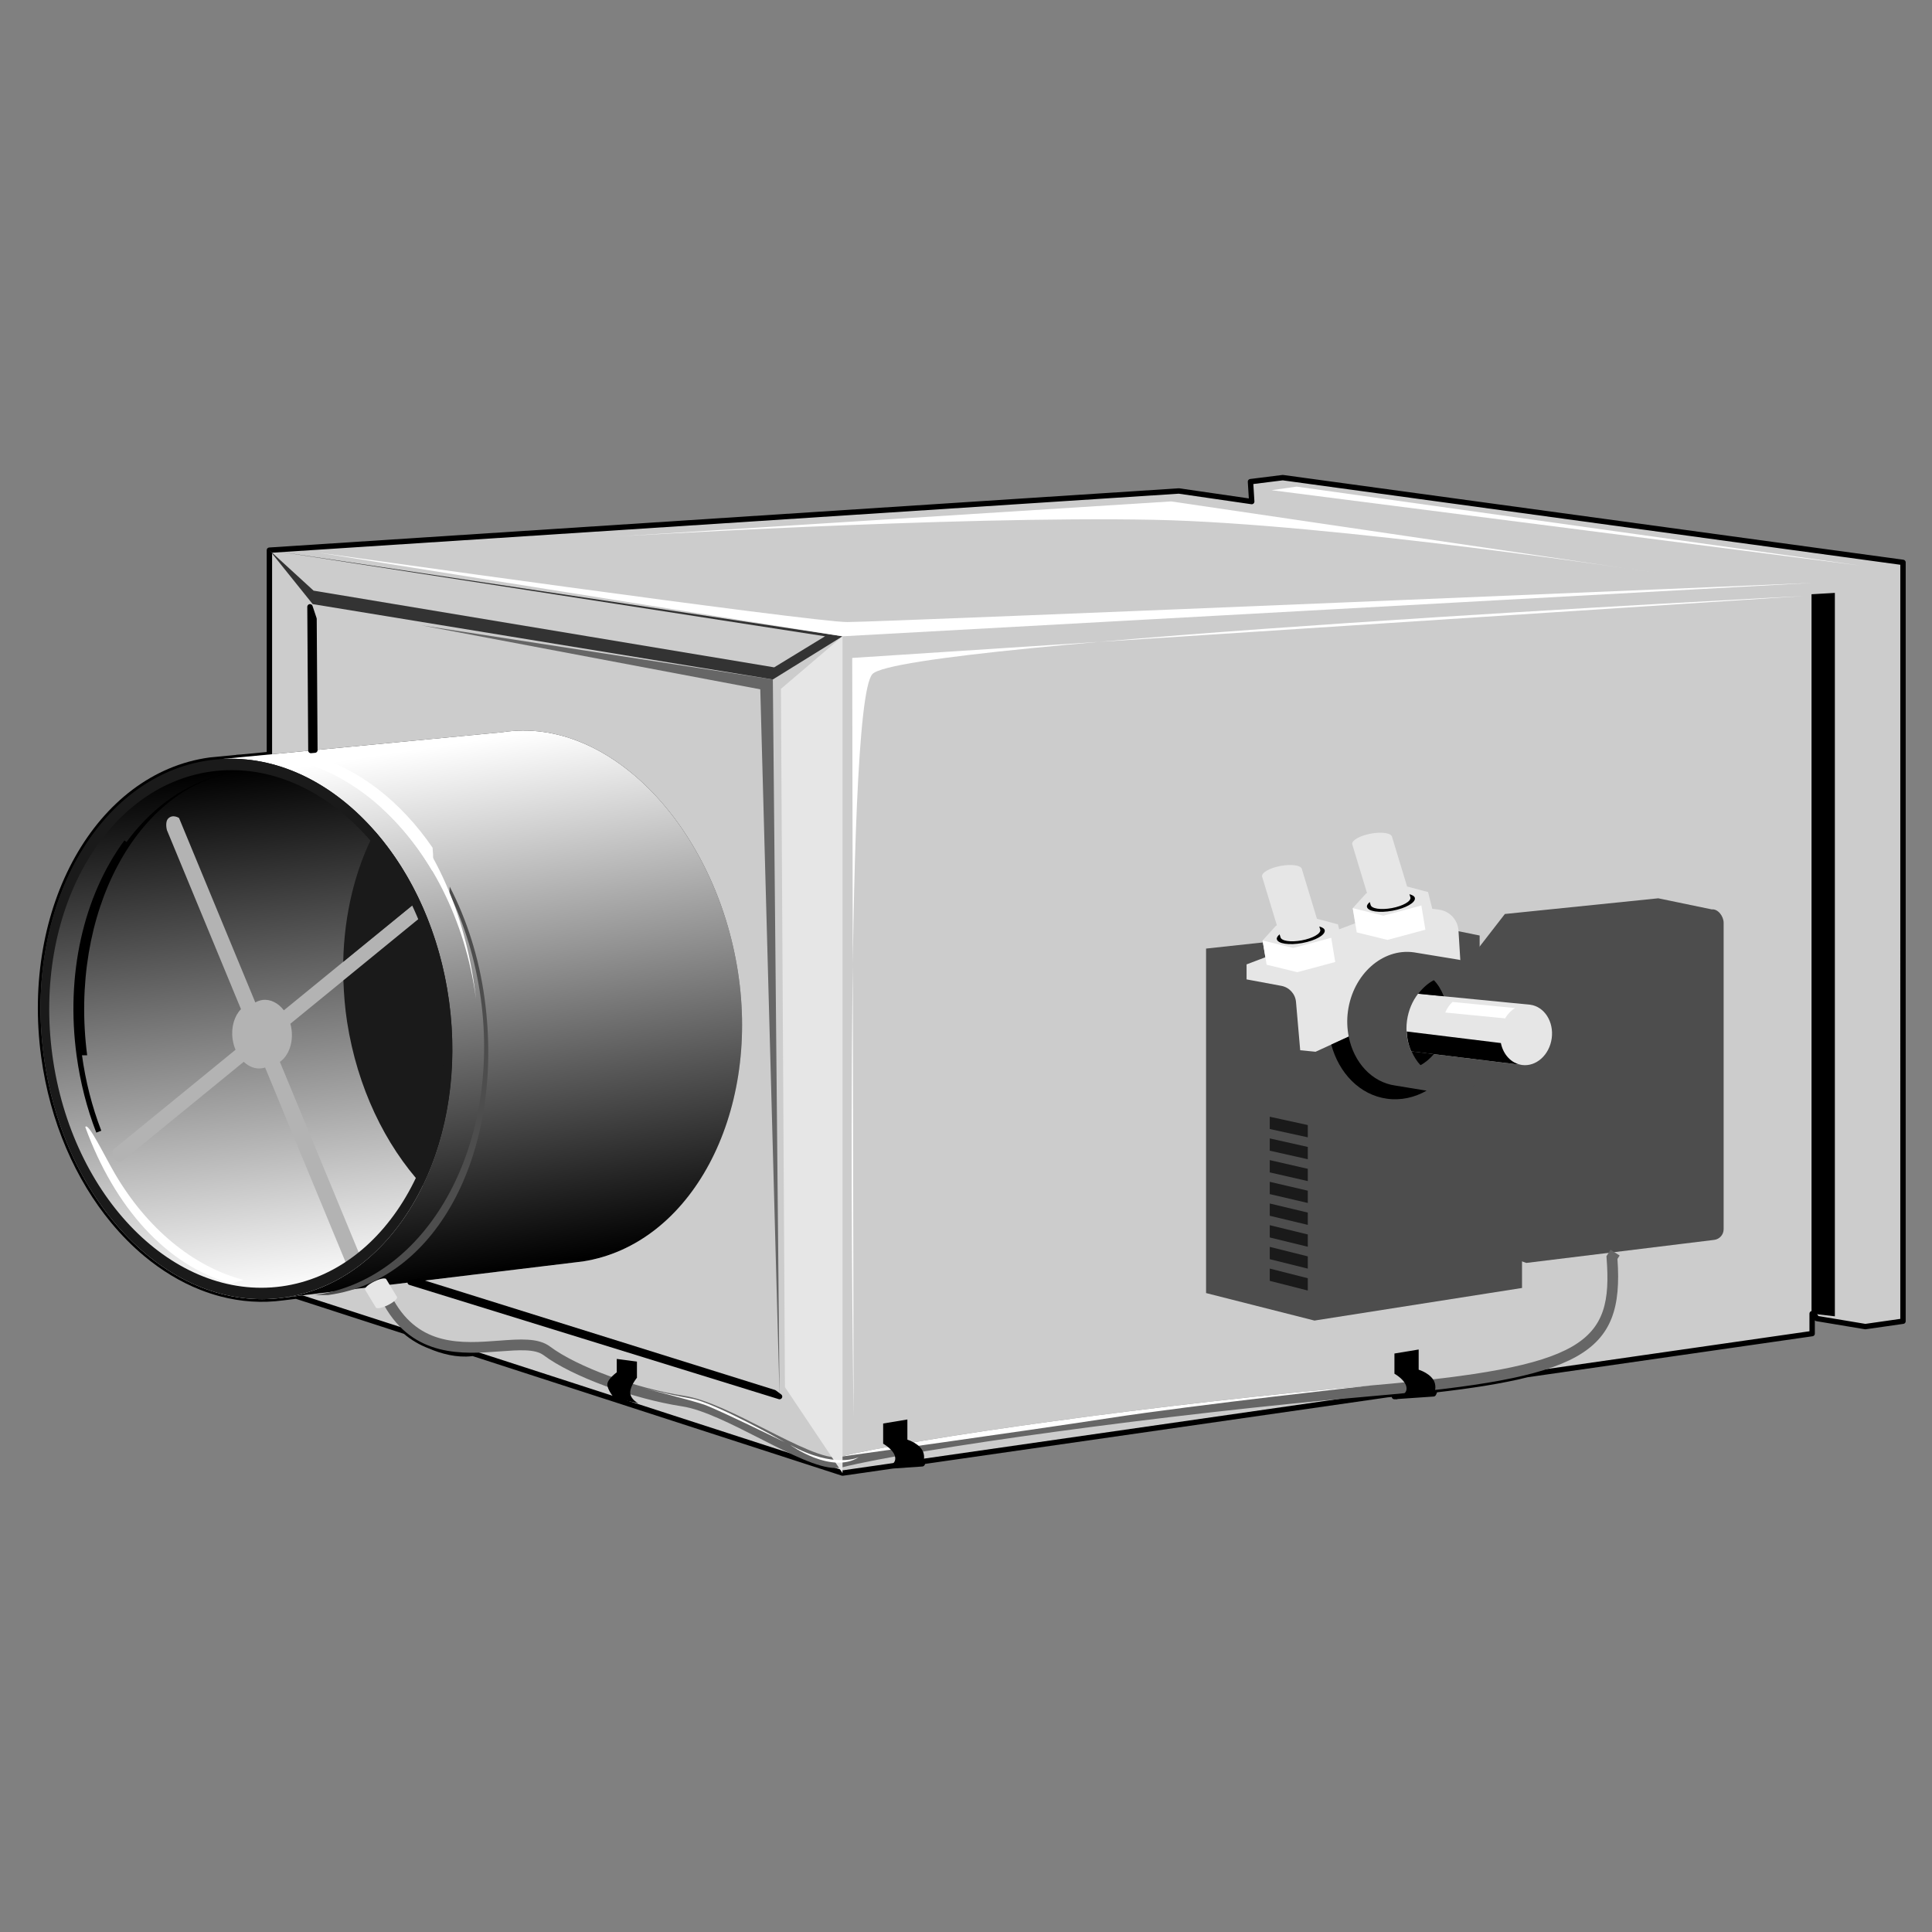 <svg version="1.1" id="Layer_1" xmlns="http://www.w3.org/2000/svg" xmlns:xlink="http://www.w3.org/1999/xlink" x="0px" y="0px" viewBox="0 0 100 100" xml:space="preserve"><rect x="0" y="0" width="100" height="100" fill="#808080" stroke="none"/><desc>Copyright Opto 22</desc> 
<g>
<g id="shape">
	<path fill="#CCCCCC" stroke="#000000" stroke-width="0.279" stroke-linejoin="round" d="M66.396,24.722l-1.671,0.209l0.064,1.029
		l-3.77-0.547l-47.075,3.064v10.574l-1.457,0.139c-0.075,0.008-0.15,0.005-0.225,0.015l0.001,0.006l-1.394,0.133
		c-5.792,0.786-9.643,7.652-8.6,15.336c0.456,3.362,1.773,6.323,3.596,8.525c0.521,0.629,1.083,1.196,1.678,1.693
		c0.892,0.745,1.859,1.332,2.872,1.732c0.338,0.133,0.68,0.246,1.027,0.337c1.04,0.273,2.118,0.35,3.204,0.202l0.686-0.083
		l5.646,1.829c0.396,0.339,0.821,0.581,1.261,0.747c0.652,0.282,1.431,0.48,2.164,0.395c0.028-0.003,0.049-0.004,0.076-0.008
		l19.131,6.197l2.604-0.375l1.518-0.105c0,0,0.031-0.048,0.058-0.122l24.02-3.456c0.302-0.028,0.608-0.055,0.896-0.083
		c-0.117,0.118-0.311,0.158-0.43,0.172l1.919-0.132c0,0,0.051-0.08,0.079-0.207c1.939-0.222,3.516-0.475,4.777-0.791l14.746-2.121
		v-1.032l0.077,0.009l0.168,0.243l2.507,0.418l1.95-0.279V29.11L66.396,24.722z"></path>
	<path fill="#CCCCCC" stroke="#000000" stroke-width="0.279" stroke-linejoin="round" d="M72.276,72.28l-0.101,0.007
		C72.176,72.287,72.216,72.287,72.276,72.28z"></path>
</g>
<g id="linear">
	<linearGradient class="linear" id="SVGID_1_" gradientUnits="userSpaceOnUse" x1="21.854" y1="66.198" x2="18.65" y2="39.038">
		<stop offset="0" style="stop-color:#FFFFFF"></stop>
		<stop offset="1" style="stop-color:#000000"></stop>
	</linearGradient>
	<path class="linear" fill="url(#SVGID_1_)" d="M14.644,67.171C8.852,67.956,3.311,62.365,2.269,54.681s2.808-14.55,8.6-15.336L25.996,37.9
		c5.587-0.868,11.048,4.994,12.199,12.405s-2.445,14.122-8.031,14.989L14.644,67.171z"></path>
	<linearGradient class="linear" id="SVGID_2_" gradientUnits="userSpaceOnUse" x1="23.348" y1="38.503" x2="27.455" y2="65.555">
		<stop offset="0" style="stop-color:#FFFFFF"></stop>
		<stop offset="1" style="stop-color:#000000"></stop>
	</linearGradient>
	<path class="linear" fill="url(#SVGID_2_)" d="M38.196,50.304c-1.151-7.411-6.613-13.272-12.199-12.405l-14.531,1.389
		c5.572-0.34,10.773,5.127,11.779,12.546c1.043,7.684-2.808,14.55-8.6,15.336l15.52-1.877
		C35.751,64.426,39.347,57.715,38.196,50.304z"></path>
</g>
<g id="dark">
	<polygon fill="#666666" points="21.802,32.365 39.352,35.679 40.35,72.287 40.002,35.169 	"></polygon>
	<path fill="#B3B3B3" d="M15.089,53.277c-0.013-0.099-0.034-0.195-0.06-0.288l6.768-5.529l-0.32-0.709l-6.785,5.543
		c-0.288-0.376-0.692-0.591-1.107-0.535c-0.132,0.018-0.256,0.062-0.37,0.128l-3.948-9.547c0,0-0.32-0.214-0.557,0.023
		c-0.186,0.186-0.07,0.604-0.07,0.604l3.833,9.267c-0.338,0.345-0.518,0.921-0.434,1.544c0.027,0.2,0.08,0.387,0.152,0.558
		l-6.326,5.167c0,0-0.104,0.085,0.012,0.387c0.116,0.302,0.418,0.232,0.418,0.232l6.32-5.162c0.265,0.249,0.593,0.381,0.928,0.336
		c0.062-0.008,0.12-0.024,0.178-0.043l4.251,10.279l0.627-0.627l-4.112-9.942C14.931,54.654,15.186,53.996,15.089,53.277z"></path>
	<path fill="#4D4D4D" d="M76.231,64.378V49.451l1.661-2.143l7.939-0.812l2.77,0.574c0.328-0.034,0.614,0.363,0.614,0.694v15.859
		c0,0.281-0.21,0.519-0.489,0.553l-9.725,1.193L76.231,64.378z"></path>
	<polygon fill="#4D4D4D" points="78.78,66.665 68.036,68.352 62.426,66.929 62.426,49.098 73.835,47.866 76.586,48.422 
		76.586,55.717 78.78,56.54 	"></polygon>
	<g>
		<polygon fill="none" stroke="#000000" stroke-width="0.279" stroke-linejoin="round" points="21.23,66.374 40.35,72.287 
			40.071,72.078 21.663,66.322 		"></polygon>
		<polygon fill="none" stroke="#000000" stroke-width="0.279" stroke-linejoin="round" points="16.298,38.827 16.254,32.035 
			16.045,31.408 16.092,38.846 		"></polygon>
	</g>
	<polygon points="94.972,30.688 93.764,30.758 93.764,67.992 94.972,68.132 	"></polygon>
	<polygon fill="#333333" points="13.944,28.478 42.704,32.934 40.071,34.542 16.231,30.572 13.944,28.478 16.185,31.269 
		40.002,35.169 43.609,32.934 	"></polygon>
	<path fill="#4D4D4D" d="M23.257,46.243c0.794,1.629,1.362,3.471,1.631,5.452c1.043,7.684-2.808,14.55-8.6,15.336h0.696
		c5.792-0.786,9.143-7.652,8.1-15.336c-0.288-2.124-0.92-4.087-1.805-5.801L23.257,46.243z"></path>
	<path fill="#4D4D4D" d="M72.226,56.189c-1.619-0.223-2.719-1.948-2.456-3.853c0.262-1.905,1.788-3.268,3.407-3.045l2.34,0.384
		c1.619,0.223,2.719,1.948,2.456,3.853c-0.262,1.905-1.788,3.268-3.407,3.045L72.226,56.189z"></path>
	<path fill="#666666" d="M43.26,75.985c-0.922,0-2.322-0.713-3.915-1.523c-1.45-0.738-2.949-1.501-4.029-1.667
		c-2.571-0.396-5.726-1.56-7.182-2.652c-0.441-0.331-1.288-0.267-2.268-0.195c-1.877,0.141-4.45,0.332-5.978-2.375l0.485-0.274
		c1.355,2.399,3.531,2.237,5.452,2.094c1.092-0.082,2.036-0.152,2.644,0.304c1.393,1.045,4.438,2.164,6.932,2.547
		c1.169,0.18,2.708,0.964,4.197,1.721c1.56,0.794,3.174,1.613,3.864,1.441c3.742-0.936,16.582-2.755,27.529-3.698
		c11.107-0.958,12.504-2.193,12.165-6.595L83.15,65.02l0.212-0.334l0.47,0.299l-0.113,0.177c0.354,4.963-1.818,6.164-12.68,7.1
		c-10.922,0.942-23.72,2.753-27.441,3.684C43.494,75.972,43.381,75.985,43.26,75.985z"></path>
</g>
<g id="light">
	<path fill="#E6E6E6" d="M79.206,52.004c0.732,0.101,1.229,0.881,1.11,1.742c-0.119,0.861-0.808,1.477-1.54,1.377l-5.73-0.703
		c-0.211-0.469-0.298-1.023-0.219-1.6c0.073-0.532,0.281-1.004,0.57-1.383L79.206,52.004z"></path>
	<path fill="#E6E6E6" d="M69.77,52.337c0.262-1.905,1.788-3.268,3.407-3.045l2.34,0.384c0.024,0.003,0.044,0.014,0.068,0.018
		l-0.094-1.528c-0.035-0.559-0.463-1.015-1.019-1.084l-0.338-0.042l-0.217-0.868l-1.086-0.286l-0.779-2.569
		c-0.036-0.198-0.527-0.274-1.097-0.169s-1.001,0.35-0.965,0.548l0.769,2.535l-0.046,0.01l-0.696,0.766l0.13,0.78l-0.831,0.315
		l-0.065-0.259l-1.086-0.286l-0.779-2.569c-0.036-0.198-0.527-0.274-1.097-0.169c-0.569,0.105-1.001,0.35-0.965,0.548l0.769,2.535
		l-0.046,0.01l-0.696,0.766l0.145,0.87l-0.974,0.369v0.776l1.801,0.335c0.412,0.077,0.722,0.418,0.758,0.835l0.217,2.498
		l0.796,0.078l1.715-0.787C69.727,53.237,69.707,52.792,69.77,52.337z"></path>
	<path fill="#E6E6E6" d="M19.452,67.673c0.042,0.084,0.321,0.031,0.624-0.119s0.515-0.339,0.473-0.424l-0.557-0.919
		c-0.042-0.084-0.321-0.031-0.624,0.119c-0.303,0.15-0.515,0.339-0.473,0.424L19.452,67.673z"></path>
	<polygon fill="#E6E6E6" points="40.42,35.656 40.629,71.799 43.609,76.248 43.609,32.934 	"></polygon>
</g>
<g id="hlight">
	<path fill="#FFFFFF" d="M43.609,32.934l50.189-2.763c0,0-48.086,2.026-49.943,2.026c-1.857,0-27.438-3.603-27.438-3.603
		L43.609,32.934z"></path>
	<path fill="#FFFFFF" d="M22.391,43.878c-1.639-2.392-3.823-4.096-6.21-4.77l-0.619,0.33c2.688,0.738,5.122,2.785,6.818,5.649
		C22.422,44.773,22.439,44.367,22.391,43.878z"></path>
	<path fill="#FFFFFF" d="M4.415,58.337c1.506,4.138,4.202,7.185,7.561,8.101c0.215-0.06,0.426-0.123,0.632-0.187
		c-2.626-0.689-5.005-2.683-6.65-5.484C5.39,59.798,4.555,58.042,4.415,58.337z"></path>
	<path fill="#FFFFFF" d="M60.615,25.953l-28.971,1.834c0,0,17.69-1.091,28.088-0.882c9.239,0.186,25.953,2.739,25.953,2.739
		L60.615,25.953z"></path>
	<polygon fill="#FFFFFF" points="67.115,25.187 96.271,29.272 65.815,25.372 	"></polygon>
	<path fill="#FFFFFF" d="M93.347,30.851c0,0-46.659,2.368-48.191,4.039c-1.532,1.671-0.975,38.442-0.975,38.442l-0.07-39.277
		L93.347,30.851z"></path>
	<path fill="#FFFFFF" d="M24.637,51.696c-0.463-4.113-1.994-7.626-4.054-9.883h-0.836C22.232,44.069,24.079,47.583,24.637,51.696"></path>
	<polygon fill="#FFFFFF" points="65.351,48.679 66.938,49.067 68.903,48.54 69.112,49.793 67.147,50.321 65.56,49.932 	"></polygon>
	<polygon fill="#FFFFFF" points="70.017,47.007 71.604,47.396 73.569,46.868 73.778,48.122 71.813,48.649 70.226,48.261 	"></polygon>
	<path fill="#FFFFFF" d="M70.991,71.708c-10.947,0.943-23.787,2.763-27.529,3.698c0,0,9.423-1.308,13.949-2.005
		C61.939,72.705,70.991,71.708,70.991,71.708z"></path>
	<path fill="#FFFFFF" d="M44.459,75.421c0,0-1.254,0.627-3.552-0.627C40.907,74.794,43.031,76.326,44.459,75.421z"></path>
	<path fill="#FFFFFF" d="M40.629,74.655c0,0-3.621-2.054-4.84-2.263c-1.219-0.209-2.96-0.662-2.96-0.662s2.925,0.731,3.621,0.975
		C37.147,72.949,40.629,74.655,40.629,74.655z"></path>
	<path fill="#FFFFFF" d="M78.417,52.177l-3.237-0.316c-0.156,0.147-0.283,0.334-0.375,0.547l3.099,0.303
		C78.037,52.486,78.212,52.301,78.417,52.177z"></path>
</g>
<g id="shadow">
	<path fill="#1A1A1A" d="M23.244,51.835c-0.476-3.507-1.89-6.575-3.836-8.803c-1.01,1.923-1.592,4.251-1.643,6.753l3.713-3.033l0.32,0.708
		l-4.024,3.287c0.024,0.705,0.079,1.418,0.191,2.142c0.529,3.405,1.969,6.363,3.912,8.484C23.17,58.703,23.722,55.356,23.244,51.835
		z"></path>
	<path fill="#1A1A1A" d="M23.244,51.835c-1.043-7.684-6.583-13.275-12.376-12.489c-5.792,0.786-9.643,7.652-8.6,15.336s6.583,13.275,12.376,12.489
		C20.437,66.385,24.287,59.519,23.244,51.835z M14.565,66.584C9.017,67.337,3.709,61.981,2.711,54.621
		c-0.999-7.36,2.689-13.936,8.238-14.689c5.548-0.753,10.855,4.603,11.854,11.963C23.801,59.255,20.113,65.831,14.565,66.584z"></path>
	<path d="M68.286,47.954l0.052,0.172c0.036,0.198-0.396,0.443-0.965,0.548c-0.569,0.105-1.06,0.029-1.097-0.169l-0.044-0.144
		c-0.095,0.083-0.16,0.168-0.145,0.247c0.044,0.238,0.635,0.329,1.32,0.203c0.685-0.126,1.205-0.421,1.161-0.66
		C68.552,48.06,68.438,47.998,68.286,47.954z"></path>
	<path d="M72.952,46.283l0.052,0.172c0.036,0.198-0.396,0.443-0.965,0.548s-1.06,0.029-1.097-0.169l-0.044-0.144
		c-0.095,0.083-0.16,0.168-0.145,0.247c0.044,0.238,0.635,0.329,1.32,0.203c0.685-0.126,1.205-0.421,1.161-0.66
		C73.218,46.388,73.103,46.327,72.952,46.283z"></path>
	<line fill="none" x1="66.707" y1="66.229" x2="66.707" y2="58.335"></line>
	<g>
		<polygon fill="#1A1A1A" points="67.691,58.868 65.722,58.437 65.722,57.802 67.691,58.232 		"></polygon>
		<polygon fill="#1A1A1A" points="67.691,60.001 65.722,59.56 65.722,58.924 67.691,59.365 		"></polygon>
		<polygon fill="#1A1A1A" points="67.691,61.133 65.722,60.683 65.722,60.047 67.691,60.498 		"></polygon>
		<polygon fill="#1A1A1A" points="67.691,62.266 65.722,61.806 65.722,61.17 67.691,61.63 		"></polygon>
		<polygon fill="#1A1A1A" points="67.691,63.399 65.722,62.928 65.722,62.293 67.691,62.763 		"></polygon>
		<polygon fill="#1A1A1A" points="67.691,64.532 65.722,64.051 65.722,63.415 67.691,63.896 		"></polygon>
		<polygon fill="#1A1A1A" points="67.691,65.664 65.722,65.174 65.722,64.538 67.691,65.029 		"></polygon>
		<polygon fill="#1A1A1A" points="67.691,66.797 65.722,66.297 65.722,65.661 67.691,66.161 		"></polygon>
	</g>
	<path d="M72.227,56.189c-1.231-0.17-2.158-1.21-2.418-2.536l-0.903,0.415c0.397,1.475,1.474,2.608,2.887,2.802
		c0.722,0.099,1.426-0.064,2.048-0.417L72.227,56.189z"></path>
	<g>
		<path d="M73.099,51.955c0.08-0.169,0.169-0.333,0.276-0.478C73.267,51.623,73.179,51.785,73.099,51.955z"></path>
		<path d="M72.828,52.819c0.035-0.256,0.105-0.497,0.197-0.722C72.934,52.323,72.864,52.563,72.828,52.819z"></path>
		<path d="M74.732,51.567c-0.125-0.316-0.292-0.605-0.515-0.834c-0.31,0.16-0.581,0.408-0.808,0.704L74.732,51.567z"></path>
		<path d="M72.811,53.413c0.003,0.046,0.005,0.09,0.01,0.135C72.816,53.504,72.814,53.459,72.811,53.413z"></path>
		<path d="M73.065,54.422c0.121,0.265,0.267,0.512,0.46,0.71c0.26-0.134,0.487-0.337,0.691-0.569L73.065,54.422z"></path>
		<path d="M72.959,54.178c-0.011-0.032-0.025-0.063-0.035-0.096C72.933,54.116,72.947,54.146,72.959,54.178z"></path>
	</g>
	<path d="M45.712,73.68v1.045c0,0,0.627,0.348,0.627,0.766c0,0.418-0.627,0.418-0.627,0.418l2.02-0.139c0,0,0.165-0.222,0.07-0.557
		c-0.139-0.487-0.836-0.696-0.836-0.696v-1.045L45.712,73.68z"></path>
	<path d="M72.176,70.058v1.045c0,0,0.627,0.348,0.627,0.766c0,0.418-0.627,0.418-0.627,0.418l2.02-0.139c0,0,0.165-0.222,0.07-0.557
		c-0.139-0.487-0.836-0.696-0.836-0.696V69.85L72.176,70.058z"></path>
	<path d="M32.968,70.476v0.836c0,0-0.348,0.418-0.348,0.766c0,0.348,0.418,0.557,0.418,0.557l-1.254-0.279
		c0,0-0.348-0.418-0.348-0.696s0.487-0.627,0.487-0.627v-0.696L32.968,70.476z"></path>
	<path d="M12.341,39.932c-5.273,0.753-8.778,7.329-7.829,14.689H4.104C3.105,47.261,6.793,40.685,12.341,39.932"></path>
	<path d="M4.983,58.624c-0.488-1.263-0.83-2.603-1.018-3.984c-0.566-4.172,0.335-8.232,2.473-11.141l0.225,0.165
		c-2.095,2.851-2.978,6.838-2.421,10.939c0.185,1.359,0.521,2.679,1.001,3.922L4.983,58.624z"></path>
	<path d="M77.685,53.988l-4.875-0.598c0.019,0.368,0.098,0.718,0.237,1.029l5.73,0.703C78.223,55.046,77.805,54.582,77.685,53.988z"></path>
</g>
</g>
</svg>